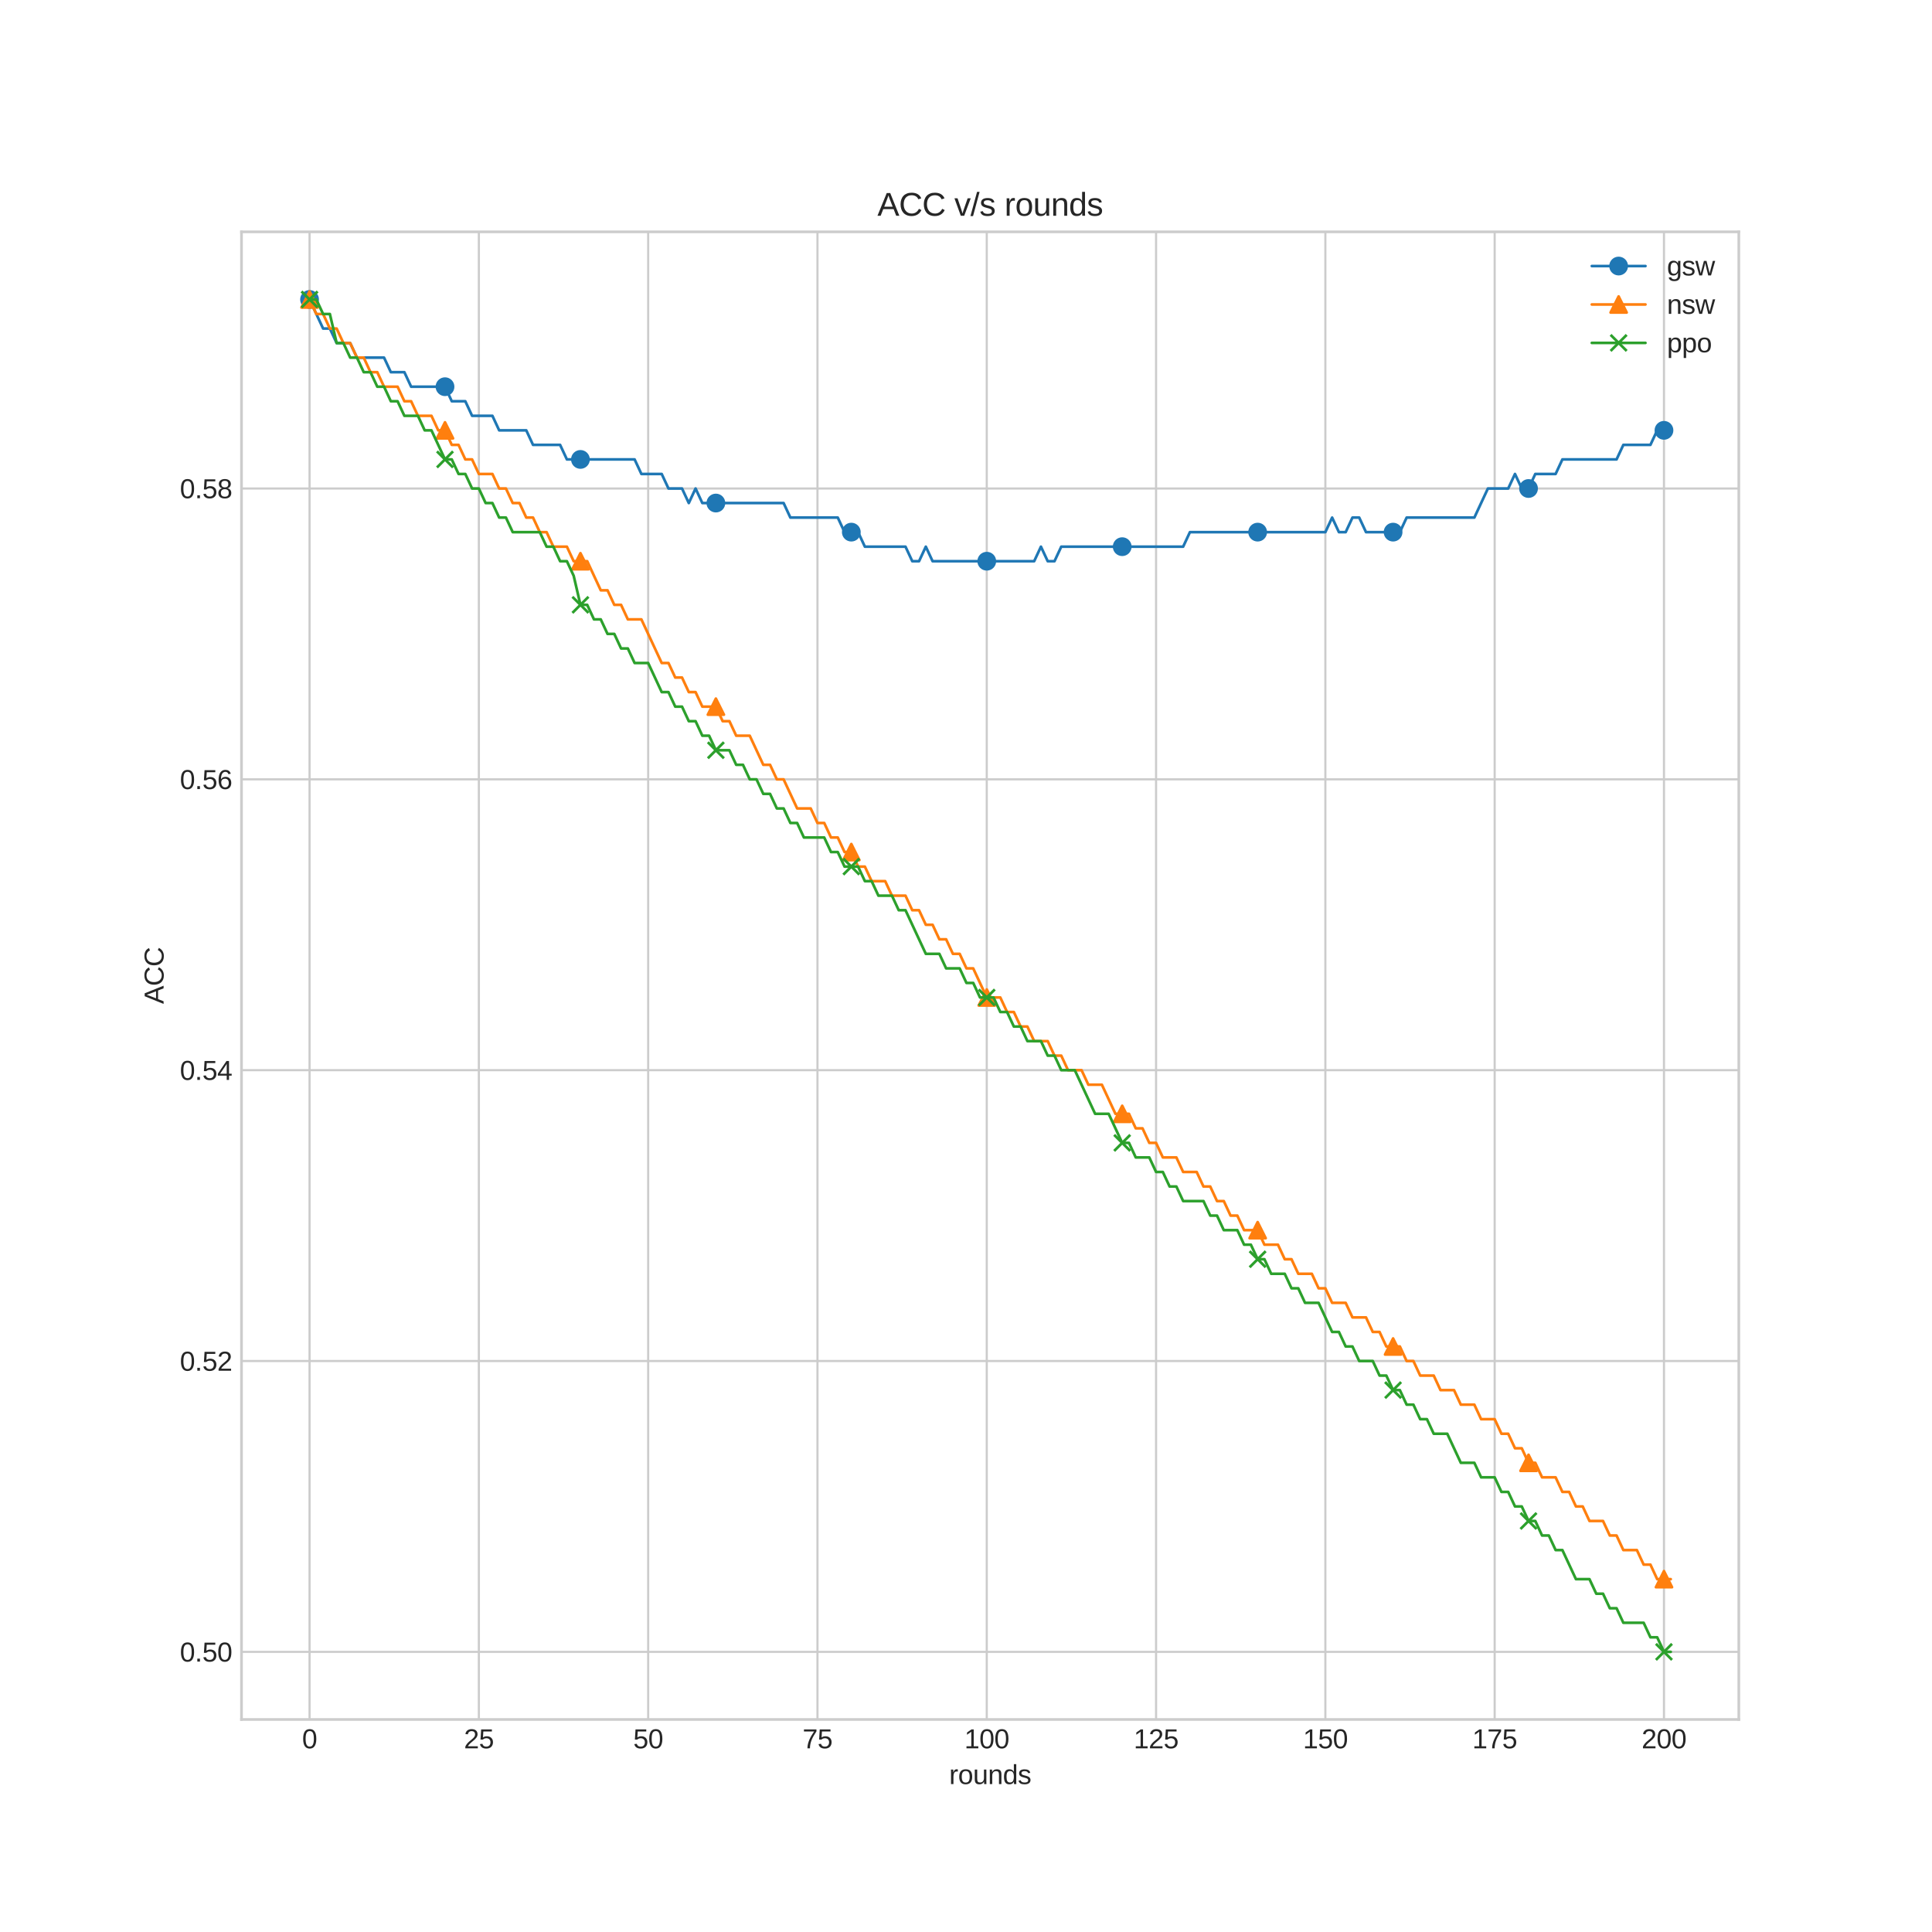<?xml version="1.0" encoding="utf-8" standalone="no"?>
<!DOCTYPE svg PUBLIC "-//W3C//DTD SVG 1.1//EN"
  "http://www.w3.org/Graphics/SVG/1.1/DTD/svg11.dtd">
<svg xmlns:xlink="http://www.w3.org/1999/xlink" width="720pt" height="720pt" viewBox="0 0 720 720" xmlns="http://www.w3.org/2000/svg" version="1.1">
 <defs>
  <style type="text/css">*{stroke-linejoin: round; stroke-linecap: butt}</style>
 </defs>
 <g id="figure_1">
  <g id="patch_1">
   <path d="M 0 720 
L 720 720 
L 720 0 
L 0 0 
z
" style="fill: #ffffff"/>
  </g>
  <g id="axes_1">
   <g id="patch_2">
    <path d="M 90 640.8 
L 648 640.8 
L 648 86.4 
L 90 86.4 
z
" style="fill: #ffffff"/>
   </g>
   <g id="matplotlib.axis_1">
    <g id="xtick_1">
     <g id="line2d_1">
      <path d="M 115.364 640.8 
L 115.364 86.4 
" clip-path="url(#pa8ed4e26de)" style="fill: none; stroke: #cccccc; stroke-width: 0.8; stroke-linecap: round"/>
     </g>
     <g id="line2d_2"/>
     <g id="text_1">
      <!-- 0 -->
      <g style="fill: #262626" transform="translate(112.583 651.547) scale(0.1 -0.1)">
       <defs>
        <path id="LiberationSans-30" d="M 3309 2203 
Q 3309 1569 3189 1136 
Q 3069 703 2861 436 
Q 2653 169 2372 53 
Q 2091 -63 1772 -63 
Q 1450 -63 1172 53 
Q 894 169 689 434 
Q 484 700 367 1133 
Q 250 1566 250 2203 
Q 250 2869 367 3305 
Q 484 3741 690 4000 
Q 897 4259 1178 4364 
Q 1459 4469 1791 4469 
Q 2106 4469 2382 4364 
Q 2659 4259 2865 4000 
Q 3072 3741 3190 3305 
Q 3309 2869 3309 2203 
z
M 2738 2203 
Q 2738 2728 2675 3076 
Q 2613 3425 2491 3633 
Q 2369 3841 2192 3927 
Q 2016 4013 1791 4013 
Q 1553 4013 1372 3925 
Q 1191 3838 1067 3630 
Q 944 3422 881 3073 
Q 819 2725 819 2203 
Q 819 1697 883 1350 
Q 947 1003 1070 792 
Q 1194 581 1372 489 
Q 1550 397 1778 397 
Q 2000 397 2178 489 
Q 2356 581 2479 792 
Q 2603 1003 2670 1350 
Q 2738 1697 2738 2203 
z
" transform="scale(0.016)"/>
       </defs>
       <use xlink:href="#LiberationSans-30"/>
      </g>
     </g>
    </g>
    <g id="xtick_2">
     <g id="line2d_3">
      <path d="M 178.457 640.8 
L 178.457 86.4 
" clip-path="url(#pa8ed4e26de)" style="fill: none; stroke: #cccccc; stroke-width: 0.8; stroke-linecap: round"/>
     </g>
     <g id="line2d_4"/>
     <g id="text_2">
      <!-- 25 -->
      <g style="fill: #262626" transform="translate(172.896 651.547) scale(0.1 -0.1)">
       <defs>
        <path id="LiberationSans-32" d="M 322 0 
L 322 397 
Q 481 763 711 1042 
Q 941 1322 1194 1548 
Q 1447 1775 1695 1969 
Q 1944 2163 2144 2356 
Q 2344 2550 2467 2762 
Q 2591 2975 2591 3244 
Q 2591 3431 2534 3573 
Q 2478 3716 2372 3812 
Q 2266 3909 2117 3957 
Q 1969 4006 1788 4006 
Q 1619 4006 1470 3959 
Q 1322 3913 1206 3819 
Q 1091 3725 1017 3586 
Q 944 3447 922 3263 
L 347 3316 
Q 375 3553 478 3762 
Q 581 3972 762 4130 
Q 944 4288 1198 4378 
Q 1453 4469 1788 4469 
Q 2116 4469 2372 4391 
Q 2628 4313 2804 4159 
Q 2981 4006 3075 3781 
Q 3169 3556 3169 3263 
Q 3169 3041 3089 2841 
Q 3009 2641 2876 2459 
Q 2744 2278 2569 2109 
Q 2394 1941 2203 1780 
Q 2013 1619 1819 1461 
Q 1625 1303 1454 1143 
Q 1284 984 1150 820 
Q 1016 656 941 478 
L 3238 478 
L 3238 0 
L 322 0 
z
" transform="scale(0.016)"/>
        <path id="LiberationSans-35" d="M 3291 1434 
Q 3291 1103 3191 828 
Q 3091 553 2894 354 
Q 2697 156 2405 46 
Q 2113 -63 1728 -63 
Q 1381 -63 1123 18 
Q 866 100 687 242 
Q 509 384 404 575 
Q 300 766 256 984 
L 825 1050 
Q 859 925 921 808 
Q 984 691 1092 598 
Q 1200 506 1358 451 
Q 1516 397 1741 397 
Q 1959 397 2137 464 
Q 2316 531 2442 662 
Q 2569 794 2637 984 
Q 2706 1175 2706 1422 
Q 2706 1625 2640 1795 
Q 2575 1966 2453 2089 
Q 2331 2213 2154 2281 
Q 1978 2350 1753 2350 
Q 1613 2350 1494 2325 
Q 1375 2300 1273 2256 
Q 1172 2213 1089 2155 
Q 1006 2097 934 2034 
L 384 2034 
L 531 4403 
L 3034 4403 
L 3034 3925 
L 1044 3925 
L 959 2528 
Q 1109 2644 1334 2726 
Q 1559 2809 1869 2809 
Q 2197 2809 2459 2709 
Q 2722 2609 2906 2426 
Q 3091 2244 3191 1991 
Q 3291 1738 3291 1434 
z
" transform="scale(0.016)"/>
       </defs>
       <use xlink:href="#LiberationSans-32"/>
       <use xlink:href="#LiberationSans-35" x="55.615"/>
      </g>
     </g>
    </g>
    <g id="xtick_3">
     <g id="line2d_5">
      <path d="M 241.551 640.8 
L 241.551 86.4 
" clip-path="url(#pa8ed4e26de)" style="fill: none; stroke: #cccccc; stroke-width: 0.8; stroke-linecap: round"/>
     </g>
     <g id="line2d_6"/>
     <g id="text_3">
      <!-- 50 -->
      <g style="fill: #262626" transform="translate(235.99 651.547) scale(0.1 -0.1)">
       <use xlink:href="#LiberationSans-35"/>
       <use xlink:href="#LiberationSans-30" x="55.615"/>
      </g>
     </g>
    </g>
    <g id="xtick_4">
     <g id="line2d_7">
      <path d="M 304.645 640.8 
L 304.645 86.4 
" clip-path="url(#pa8ed4e26de)" style="fill: none; stroke: #cccccc; stroke-width: 0.8; stroke-linecap: round"/>
     </g>
     <g id="line2d_8"/>
     <g id="text_4">
      <!-- 75 -->
      <g style="fill: #262626" transform="translate(299.084 651.547) scale(0.1 -0.1)">
       <defs>
        <path id="LiberationSans-37" d="M 3238 3947 
Q 2906 3441 2628 2973 
Q 2350 2506 2150 2032 
Q 1950 1559 1839 1061 
Q 1728 563 1728 0 
L 1141 0 
Q 1141 528 1266 1036 
Q 1391 1544 1603 2033 
Q 1816 2522 2097 2994 
Q 2378 3466 2694 3925 
L 328 3925 
L 328 4403 
L 3238 4403 
L 3238 3947 
z
" transform="scale(0.016)"/>
       </defs>
       <use xlink:href="#LiberationSans-37"/>
       <use xlink:href="#LiberationSans-35" x="55.615"/>
      </g>
     </g>
    </g>
    <g id="xtick_5">
     <g id="line2d_9">
      <path d="M 367.738 640.8 
L 367.738 86.4 
" clip-path="url(#pa8ed4e26de)" style="fill: none; stroke: #cccccc; stroke-width: 0.8; stroke-linecap: round"/>
     </g>
     <g id="line2d_10"/>
     <g id="text_5">
      <!-- 100 -->
      <g style="fill: #262626" transform="translate(359.397 651.547) scale(0.1 -0.1)">
       <defs>
        <path id="LiberationSans-31" d="M 488 0 
L 488 478 
L 1609 478 
L 1609 3866 
L 616 3156 
L 616 3688 
L 1656 4403 
L 2175 4403 
L 2175 478 
L 3247 478 
L 3247 0 
L 488 0 
z
" transform="scale(0.016)"/>
       </defs>
       <use xlink:href="#LiberationSans-31"/>
       <use xlink:href="#LiberationSans-30" x="55.615"/>
       <use xlink:href="#LiberationSans-30" x="111.23"/>
      </g>
     </g>
    </g>
    <g id="xtick_6">
     <g id="line2d_11">
      <path d="M 430.832 640.8 
L 430.832 86.4 
" clip-path="url(#pa8ed4e26de)" style="fill: none; stroke: #cccccc; stroke-width: 0.8; stroke-linecap: round"/>
     </g>
     <g id="line2d_12"/>
     <g id="text_6">
      <!-- 125 -->
      <g style="fill: #262626" transform="translate(422.49 651.547) scale(0.1 -0.1)">
       <use xlink:href="#LiberationSans-31"/>
       <use xlink:href="#LiberationSans-32" x="55.615"/>
       <use xlink:href="#LiberationSans-35" x="111.23"/>
      </g>
     </g>
    </g>
    <g id="xtick_7">
     <g id="line2d_13">
      <path d="M 493.925 640.8 
L 493.925 86.4 
" clip-path="url(#pa8ed4e26de)" style="fill: none; stroke: #cccccc; stroke-width: 0.8; stroke-linecap: round"/>
     </g>
     <g id="line2d_14"/>
     <g id="text_7">
      <!-- 150 -->
      <g style="fill: #262626" transform="translate(485.584 651.547) scale(0.1 -0.1)">
       <use xlink:href="#LiberationSans-31"/>
       <use xlink:href="#LiberationSans-35" x="55.615"/>
       <use xlink:href="#LiberationSans-30" x="111.23"/>
      </g>
     </g>
    </g>
    <g id="xtick_8">
     <g id="line2d_15">
      <path d="M 557.019 640.8 
L 557.019 86.4 
" clip-path="url(#pa8ed4e26de)" style="fill: none; stroke: #cccccc; stroke-width: 0.8; stroke-linecap: round"/>
     </g>
     <g id="line2d_16"/>
     <g id="text_8">
      <!-- 175 -->
      <g style="fill: #262626" transform="translate(548.678 651.547) scale(0.1 -0.1)">
       <use xlink:href="#LiberationSans-31"/>
       <use xlink:href="#LiberationSans-37" x="55.615"/>
       <use xlink:href="#LiberationSans-35" x="111.23"/>
      </g>
     </g>
    </g>
    <g id="xtick_9">
     <g id="line2d_17">
      <path d="M 620.113 640.8 
L 620.113 86.4 
" clip-path="url(#pa8ed4e26de)" style="fill: none; stroke: #cccccc; stroke-width: 0.8; stroke-linecap: round"/>
     </g>
     <g id="line2d_18"/>
     <g id="text_9">
      <!-- 200 -->
      <g style="fill: #262626" transform="translate(611.771 651.547) scale(0.1 -0.1)">
       <use xlink:href="#LiberationSans-32"/>
       <use xlink:href="#LiberationSans-30" x="55.615"/>
       <use xlink:href="#LiberationSans-30" x="111.23"/>
      </g>
     </g>
    </g>
    <g id="text_10">
     <!-- rounds -->
     <g style="fill: #262626" transform="translate(353.713 664.869) scale(0.1 -0.1)">
      <defs>
       <path id="LiberationSans-72" d="M 444 0 
L 444 2594 
Q 444 2700 442 2811 
Q 441 2922 437 3025 
Q 434 3128 431 3218 
Q 428 3309 425 3381 
L 956 3381 
Q 959 3309 964 3217 
Q 969 3125 973 3028 
Q 978 2931 979 2842 
Q 981 2753 981 2691 
L 994 2691 
Q 1053 2884 1120 3026 
Q 1188 3169 1278 3261 
Q 1369 3353 1494 3398 
Q 1619 3444 1797 3444 
Q 1866 3444 1928 3433 
Q 1991 3422 2025 3413 
L 2025 2897 
Q 1969 2913 1894 2920 
Q 1819 2928 1725 2928 
Q 1531 2928 1395 2840 
Q 1259 2753 1173 2598 
Q 1088 2444 1047 2230 
Q 1006 2016 1006 1763 
L 1006 0 
L 444 0 
z
" transform="scale(0.016)"/>
       <path id="LiberationSans-6f" d="M 3291 1694 
Q 3291 806 2900 371 
Q 2509 -63 1766 -63 
Q 1413 -63 1134 43 
Q 856 150 664 369 
Q 472 588 370 917 
Q 269 1247 269 1694 
Q 269 3444 1784 3444 
Q 2178 3444 2464 3334 
Q 2750 3225 2933 3006 
Q 3116 2788 3203 2459 
Q 3291 2131 3291 1694 
z
M 2700 1694 
Q 2700 2088 2639 2344 
Q 2578 2600 2461 2753 
Q 2344 2906 2175 2967 
Q 2006 3028 1794 3028 
Q 1578 3028 1404 2964 
Q 1231 2900 1109 2745 
Q 988 2591 923 2334 
Q 859 2078 859 1694 
Q 859 1300 928 1042 
Q 997 784 1117 631 
Q 1238 478 1402 415 
Q 1566 353 1759 353 
Q 1975 353 2150 414 
Q 2325 475 2447 628 
Q 2569 781 2634 1040 
Q 2700 1300 2700 1694 
z
" transform="scale(0.016)"/>
       <path id="LiberationSans-75" d="M 981 3381 
L 981 1238 
Q 981 991 1017 825 
Q 1053 659 1134 557 
Q 1216 456 1348 414 
Q 1481 372 1678 372 
Q 1878 372 2039 442 
Q 2200 513 2314 645 
Q 2428 778 2490 973 
Q 2553 1169 2553 1422 
L 2553 3381 
L 3116 3381 
L 3116 722 
Q 3116 616 3117 498 
Q 3119 381 3122 276 
Q 3125 172 3128 97 
Q 3131 22 3134 0 
L 2603 0 
Q 2600 16 2597 84 
Q 2594 153 2589 242 
Q 2584 331 2581 423 
Q 2578 516 2578 578 
L 2569 578 
Q 2488 431 2391 312 
Q 2294 194 2166 111 
Q 2038 28 1872 -17 
Q 1706 -63 1488 -63 
Q 1206 -63 1003 6 
Q 800 75 669 219 
Q 538 363 477 588 
Q 416 813 416 1128 
L 416 3381 
L 981 3381 
z
" transform="scale(0.016)"/>
       <path id="LiberationSans-6e" d="M 2578 0 
L 2578 2144 
Q 2578 2391 2542 2556 
Q 2506 2722 2425 2823 
Q 2344 2925 2211 2967 
Q 2078 3009 1881 3009 
Q 1681 3009 1520 2939 
Q 1359 2869 1245 2736 
Q 1131 2603 1068 2408 
Q 1006 2213 1006 1959 
L 1006 0 
L 444 0 
L 444 2659 
Q 444 2766 442 2883 
Q 441 3000 437 3104 
Q 434 3209 431 3284 
Q 428 3359 425 3381 
L 956 3381 
Q 959 3366 962 3297 
Q 966 3228 970 3139 
Q 975 3050 978 2958 
Q 981 2866 981 2803 
L 991 2803 
Q 1072 2950 1169 3069 
Q 1266 3188 1394 3270 
Q 1522 3353 1687 3398 
Q 1853 3444 2072 3444 
Q 2353 3444 2556 3375 
Q 2759 3306 2890 3162 
Q 3022 3019 3083 2792 
Q 3144 2566 3144 2253 
L 3144 0 
L 2578 0 
z
" transform="scale(0.016)"/>
       <path id="LiberationSans-64" d="M 2566 544 
Q 2409 219 2151 78 
Q 1894 -63 1513 -63 
Q 872 -63 570 368 
Q 269 800 269 1675 
Q 269 3444 1513 3444 
Q 1897 3444 2153 3303 
Q 2409 3163 2566 2856 
L 2572 2856 
Q 2572 2888 2570 2955 
Q 2569 3022 2567 3095 
Q 2566 3169 2566 3234 
Q 2566 3300 2566 3328 
L 2566 4638 
L 3128 4638 
L 3128 697 
Q 3128 575 3129 462 
Q 3131 350 3134 256 
Q 3138 163 3141 95 
Q 3144 28 3147 0 
L 2609 0 
Q 2603 31 2598 89 
Q 2594 147 2589 222 
Q 2584 297 2581 380 
Q 2578 463 2578 544 
L 2566 544 
z
M 859 1694 
Q 859 1344 903 1094 
Q 947 844 1044 683 
Q 1141 522 1291 447 
Q 1441 372 1656 372 
Q 1878 372 2048 444 
Q 2219 516 2333 677 
Q 2447 838 2506 1097 
Q 2566 1356 2566 1731 
Q 2566 2091 2506 2339 
Q 2447 2588 2331 2741 
Q 2216 2894 2048 2961 
Q 1881 3028 1663 3028 
Q 1456 3028 1306 2956 
Q 1156 2884 1056 2725 
Q 956 2566 907 2311 
Q 859 2056 859 1694 
z
" transform="scale(0.016)"/>
       <path id="LiberationSans-73" d="M 2969 934 
Q 2969 697 2876 511 
Q 2784 325 2609 198 
Q 2434 72 2179 4 
Q 1925 -63 1597 -63 
Q 1303 -63 1067 -17 
Q 831 28 653 128 
Q 475 228 354 392 
Q 234 556 178 794 
L 675 891 
Q 747 619 972 492 
Q 1197 366 1597 366 
Q 1778 366 1929 391 
Q 2081 416 2190 477 
Q 2300 538 2361 639 
Q 2422 741 2422 891 
Q 2422 1044 2350 1142 
Q 2278 1241 2150 1306 
Q 2022 1372 1839 1420 
Q 1656 1469 1438 1528 
Q 1234 1581 1034 1647 
Q 834 1713 673 1820 
Q 513 1928 413 2087 
Q 313 2247 313 2488 
Q 313 2950 642 3192 
Q 972 3434 1603 3434 
Q 2163 3434 2492 3237 
Q 2822 3041 2909 2606 
L 2403 2544 
Q 2375 2675 2300 2764 
Q 2225 2853 2119 2908 
Q 2013 2963 1880 2986 
Q 1747 3009 1603 3009 
Q 1222 3009 1040 2893 
Q 859 2778 859 2544 
Q 859 2406 926 2317 
Q 994 2228 1114 2167 
Q 1234 2106 1403 2061 
Q 1572 2016 1775 1966 
Q 1909 1931 2050 1892 
Q 2191 1853 2323 1798 
Q 2456 1744 2573 1670 
Q 2691 1597 2778 1494 
Q 2866 1391 2917 1253 
Q 2969 1116 2969 934 
z
" transform="scale(0.016)"/>
      </defs>
      <use xlink:href="#LiberationSans-72"/>
      <use xlink:href="#LiberationSans-6f" x="33.301"/>
      <use xlink:href="#LiberationSans-75" x="88.916"/>
      <use xlink:href="#LiberationSans-6e" x="144.531"/>
      <use xlink:href="#LiberationSans-64" x="200.146"/>
      <use xlink:href="#LiberationSans-73" x="255.762"/>
     </g>
    </g>
   </g>
   <g id="matplotlib.axis_2">
    <g id="ytick_1">
     <g id="line2d_19">
      <path d="M 90 615.6 
L 648 615.6 
" clip-path="url(#pa8ed4e26de)" style="fill: none; stroke: #cccccc; stroke-width: 0.8; stroke-linecap: round"/>
     </g>
     <g id="line2d_20"/>
     <g id="text_11">
      <!-- 0.50 -->
      <g style="fill: #262626" transform="translate(67.039 619.223) scale(0.1 -0.1)">
       <defs>
        <path id="LiberationSans-2e" d="M 584 0 
L 584 684 
L 1194 684 
L 1194 0 
L 584 0 
z
" transform="scale(0.016)"/>
       </defs>
       <use xlink:href="#LiberationSans-30"/>
       <use xlink:href="#LiberationSans-2e" x="55.615"/>
       <use xlink:href="#LiberationSans-35" x="83.398"/>
       <use xlink:href="#LiberationSans-30" x="139.014"/>
      </g>
     </g>
    </g>
    <g id="ytick_2">
     <g id="line2d_21">
      <path d="M 90 507.213 
L 648 507.213 
" clip-path="url(#pa8ed4e26de)" style="fill: none; stroke: #cccccc; stroke-width: 0.8; stroke-linecap: round"/>
     </g>
     <g id="line2d_22"/>
     <g id="text_12">
      <!-- 0.52 -->
      <g style="fill: #262626" transform="translate(67.039 510.836) scale(0.1 -0.1)">
       <use xlink:href="#LiberationSans-30"/>
       <use xlink:href="#LiberationSans-2e" x="55.615"/>
       <use xlink:href="#LiberationSans-35" x="83.398"/>
       <use xlink:href="#LiberationSans-32" x="139.014"/>
      </g>
     </g>
    </g>
    <g id="ytick_3">
     <g id="line2d_23">
      <path d="M 90 398.826 
L 648 398.826 
" clip-path="url(#pa8ed4e26de)" style="fill: none; stroke: #cccccc; stroke-width: 0.8; stroke-linecap: round"/>
     </g>
     <g id="line2d_24"/>
     <g id="text_13">
      <!-- 0.54 -->
      <g style="fill: #262626" transform="translate(67.039 402.449) scale(0.1 -0.1)">
       <defs>
        <path id="LiberationSans-34" d="M 2753 997 
L 2753 0 
L 2222 0 
L 2222 997 
L 147 997 
L 147 1434 
L 2163 4403 
L 2753 4403 
L 2753 1441 
L 3372 1441 
L 3372 997 
L 2753 997 
z
M 2222 3769 
Q 2216 3753 2191 3708 
Q 2166 3663 2134 3606 
Q 2103 3550 2070 3492 
Q 2038 3434 2013 3397 
L 884 1734 
Q 869 1709 839 1668 
Q 809 1628 778 1586 
Q 747 1544 715 1503 
Q 684 1463 666 1441 
L 2222 1441 
L 2222 3769 
z
" transform="scale(0.016)"/>
       </defs>
       <use xlink:href="#LiberationSans-30"/>
       <use xlink:href="#LiberationSans-2e" x="55.615"/>
       <use xlink:href="#LiberationSans-35" x="83.398"/>
       <use xlink:href="#LiberationSans-34" x="139.014"/>
      </g>
     </g>
    </g>
    <g id="ytick_4">
     <g id="line2d_25">
      <path d="M 90 290.439 
L 648 290.439 
" clip-path="url(#pa8ed4e26de)" style="fill: none; stroke: #cccccc; stroke-width: 0.8; stroke-linecap: round"/>
     </g>
     <g id="line2d_26"/>
     <g id="text_14">
      <!-- 0.56 -->
      <g style="fill: #262626" transform="translate(67.039 294.062) scale(0.1 -0.1)">
       <defs>
        <path id="LiberationSans-36" d="M 3278 1441 
Q 3278 1109 3186 832 
Q 3094 556 2914 357 
Q 2734 159 2468 48 
Q 2203 -63 1856 -63 
Q 1472 -63 1184 84 
Q 897 231 706 507 
Q 516 784 420 1186 
Q 325 1588 325 2100 
Q 325 2688 433 3131 
Q 541 3575 744 3872 
Q 947 4169 1239 4319 
Q 1531 4469 1900 4469 
Q 2125 4469 2322 4422 
Q 2519 4375 2680 4270 
Q 2841 4166 2962 3994 
Q 3084 3822 3156 3572 
L 2619 3475 
Q 2531 3759 2339 3886 
Q 2147 4013 1894 4013 
Q 1663 4013 1475 3903 
Q 1288 3794 1156 3576 
Q 1025 3359 954 3031 
Q 884 2703 884 2266 
Q 1038 2550 1316 2698 
Q 1594 2847 1953 2847 
Q 2253 2847 2497 2750 
Q 2741 2653 2914 2470 
Q 3088 2288 3183 2027 
Q 3278 1766 3278 1441 
z
M 2706 1416 
Q 2706 1644 2650 1828 
Q 2594 2013 2481 2142 
Q 2369 2272 2203 2342 
Q 2038 2413 1819 2413 
Q 1666 2413 1509 2367 
Q 1353 2322 1226 2220 
Q 1100 2119 1020 1953 
Q 941 1788 941 1550 
Q 941 1306 1003 1095 
Q 1066 884 1183 728 
Q 1300 572 1465 481 
Q 1631 391 1838 391 
Q 2041 391 2202 461 
Q 2363 531 2475 664 
Q 2588 797 2647 987 
Q 2706 1178 2706 1416 
z
" transform="scale(0.016)"/>
       </defs>
       <use xlink:href="#LiberationSans-30"/>
       <use xlink:href="#LiberationSans-2e" x="55.615"/>
       <use xlink:href="#LiberationSans-35" x="83.398"/>
       <use xlink:href="#LiberationSans-36" x="139.014"/>
      </g>
     </g>
    </g>
    <g id="ytick_5">
     <g id="line2d_27">
      <path d="M 90 182.052 
L 648 182.052 
" clip-path="url(#pa8ed4e26de)" style="fill: none; stroke: #cccccc; stroke-width: 0.8; stroke-linecap: round"/>
     </g>
     <g id="line2d_28"/>
     <g id="text_15">
      <!-- 0.58 -->
      <g style="fill: #262626" transform="translate(67.039 185.675) scale(0.1 -0.1)">
       <defs>
        <path id="LiberationSans-38" d="M 3281 1228 
Q 3281 947 3192 711 
Q 3103 475 2920 303 
Q 2738 131 2453 34 
Q 2169 -63 1781 -63 
Q 1394 -63 1111 34 
Q 828 131 642 301 
Q 456 472 367 708 
Q 278 944 278 1222 
Q 278 1463 351 1650 
Q 425 1838 548 1973 
Q 672 2109 830 2192 
Q 988 2275 1156 2303 
L 1156 2316 
Q 972 2359 826 2456 
Q 681 2553 582 2689 
Q 484 2825 432 2990 
Q 381 3156 381 3341 
Q 381 3572 470 3776 
Q 559 3981 734 4136 
Q 909 4291 1168 4380 
Q 1428 4469 1769 4469 
Q 2128 4469 2392 4378 
Q 2656 4288 2829 4133 
Q 3003 3978 3087 3772 
Q 3172 3566 3172 3334 
Q 3172 3153 3120 2987 
Q 3069 2822 2970 2686 
Q 2872 2550 2726 2454 
Q 2581 2359 2391 2322 
L 2391 2309 
Q 2581 2278 2743 2195 
Q 2906 2113 3025 1977 
Q 3144 1841 3212 1653 
Q 3281 1466 3281 1228 
z
M 2588 3303 
Q 2588 3469 2545 3606 
Q 2503 3744 2406 3842 
Q 2309 3941 2153 3995 
Q 1997 4050 1769 4050 
Q 1547 4050 1394 3995 
Q 1241 3941 1142 3842 
Q 1044 3744 1000 3606 
Q 956 3469 956 3303 
Q 956 3172 990 3034 
Q 1025 2897 1115 2784 
Q 1206 2672 1365 2600 
Q 1525 2528 1775 2528 
Q 2041 2528 2202 2600 
Q 2363 2672 2448 2784 
Q 2534 2897 2561 3034 
Q 2588 3172 2588 3303 
z
M 2697 1281 
Q 2697 1441 2653 1589 
Q 2609 1738 2503 1852 
Q 2397 1966 2217 2036 
Q 2038 2106 1769 2106 
Q 1522 2106 1348 2036 
Q 1175 1966 1067 1850 
Q 959 1734 909 1582 
Q 859 1431 859 1269 
Q 859 1066 909 898 
Q 959 731 1068 611 
Q 1178 491 1356 425 
Q 1534 359 1788 359 
Q 2044 359 2219 425 
Q 2394 491 2500 611 
Q 2606 731 2651 901 
Q 2697 1072 2697 1281 
z
" transform="scale(0.016)"/>
       </defs>
       <use xlink:href="#LiberationSans-30"/>
       <use xlink:href="#LiberationSans-2e" x="55.615"/>
       <use xlink:href="#LiberationSans-35" x="83.398"/>
       <use xlink:href="#LiberationSans-38" x="139.014"/>
      </g>
     </g>
    </g>
    <g id="text_16">
     <!-- ACC -->
     <g style="fill: #262626" transform="translate(60.964 374.157) rotate(-90) scale(0.1 -0.1)">
      <defs>
       <path id="LiberationSans-41" d="M 3647 0 
L 3144 1288 
L 1138 1288 
L 631 0 
L 13 0 
L 1809 4403 
L 2488 4403 
L 4256 0 
L 3647 0 
z
M 2400 3206 
Q 2350 3331 2304 3459 
Q 2259 3588 2225 3692 
Q 2191 3797 2167 3867 
Q 2144 3938 2141 3953 
Q 2134 3938 2112 3866 
Q 2091 3794 2055 3687 
Q 2019 3581 1973 3453 
Q 1928 3325 1881 3200 
L 1319 1753 
L 2966 1753 
L 2400 3206 
z
" transform="scale(0.016)"/>
       <path id="LiberationSans-43" d="M 2475 3981 
Q 2100 3981 1811 3856 
Q 1522 3731 1326 3500 
Q 1131 3269 1031 2944 
Q 931 2619 931 2222 
Q 931 1825 1039 1495 
Q 1147 1166 1348 928 
Q 1550 691 1842 559 
Q 2134 428 2500 428 
Q 2756 428 2967 495 
Q 3178 563 3348 684 
Q 3519 806 3653 973 
Q 3788 1141 3891 1344 
L 4378 1100 
Q 4259 853 4084 640 
Q 3909 428 3673 272 
Q 3438 116 3139 26 
Q 2841 -63 2472 -63 
Q 1938 -63 1536 107 
Q 1134 278 864 583 
Q 594 888 459 1306 
Q 325 1725 325 2222 
Q 325 2738 467 3153 
Q 609 3569 882 3861 
Q 1156 4153 1556 4311 
Q 1956 4469 2469 4469 
Q 3172 4469 3644 4194 
Q 4116 3919 4338 3378 
L 3772 3191 
Q 3709 3347 3603 3489 
Q 3497 3631 3337 3740 
Q 3178 3850 2964 3915 
Q 2750 3981 2475 3981 
z
" transform="scale(0.016)"/>
      </defs>
      <use xlink:href="#LiberationSans-41"/>
      <use xlink:href="#LiberationSans-43" x="66.699"/>
      <use xlink:href="#LiberationSans-43" x="138.916"/>
     </g>
    </g>
   </g>
   <g id="line2d_29">
    <path d="M 115.364 111.6 
L 120.411 122.439 
L 122.935 122.439 
L 125.459 127.858 
L 130.506 127.858 
L 133.03 133.277 
L 143.125 133.277 
L 145.649 138.697 
L 150.696 138.697 
L 153.22 144.116 
L 165.839 144.116 
L 168.362 149.535 
L 173.41 149.535 
L 175.934 154.955 
L 183.505 154.955 
L 186.028 160.374 
L 196.123 160.374 
L 198.647 165.794 
L 208.742 165.794 
L 211.266 171.213 
L 236.503 171.213 
L 239.027 176.632 
L 246.598 176.632 
L 249.122 182.052 
L 254.17 182.052 
L 256.693 187.471 
L 259.217 182.052 
L 261.741 187.471 
L 292.026 187.471 
L 294.55 192.89 
L 312.216 192.89 
L 314.739 198.31 
L 319.787 198.31 
L 322.311 203.729 
L 337.453 203.729 
L 339.977 209.148 
L 342.501 209.148 
L 345.024 203.729 
L 347.548 209.148 
L 385.404 209.148 
L 387.928 203.729 
L 390.452 209.148 
L 392.976 209.148 
L 395.499 203.729 
L 440.927 203.729 
L 443.45 198.31 
L 493.925 198.31 
L 496.449 192.89 
L 498.973 198.31 
L 501.497 198.31 
L 504.02 192.89 
L 506.544 192.89 
L 509.068 198.31 
L 521.687 198.31 
L 524.21 192.89 
L 549.448 192.89 
L 554.495 182.052 
L 562.066 182.052 
L 564.59 176.632 
L 567.114 182.052 
L 569.638 182.052 
L 572.161 176.632 
L 579.733 176.632 
L 582.256 171.213 
L 602.446 171.213 
L 604.97 165.794 
L 615.065 165.794 
L 617.589 160.374 
L 622.636 160.374 
L 622.636 160.374 
" clip-path="url(#pa8ed4e26de)" style="fill: none; stroke: #1f77b4; stroke-linecap: round"/>
    <defs>
     <path id="m8e76792b73" d="M 0 3 
C 0.796 3 1.559 2.684 2.121 2.121 
C 2.684 1.559 3 0.796 3 0 
C 3 -0.796 2.684 -1.559 2.121 -2.121 
C 1.559 -2.684 0.796 -3 0 -3 
C -0.796 -3 -1.559 -2.684 -2.121 -2.121 
C -2.684 -1.559 -3 -0.796 -3 0 
C -3 0.796 -2.684 1.559 -2.121 2.121 
C -1.559 2.684 -0.796 3 0 3 
z
" style="stroke: #1f77b4"/>
    </defs>
    <g clip-path="url(#pa8ed4e26de)">
     <use xlink:href="#m8e76792b73" x="115.364" y="111.6" style="fill: #1f77b4; stroke: #1f77b4"/>
     <use xlink:href="#m8e76792b73" x="165.839" y="144.116" style="fill: #1f77b4; stroke: #1f77b4"/>
     <use xlink:href="#m8e76792b73" x="216.313" y="171.213" style="fill: #1f77b4; stroke: #1f77b4"/>
     <use xlink:href="#m8e76792b73" x="266.788" y="187.471" style="fill: #1f77b4; stroke: #1f77b4"/>
     <use xlink:href="#m8e76792b73" x="317.263" y="198.31" style="fill: #1f77b4; stroke: #1f77b4"/>
     <use xlink:href="#m8e76792b73" x="367.738" y="209.148" style="fill: #1f77b4; stroke: #1f77b4"/>
     <use xlink:href="#m8e76792b73" x="418.213" y="203.729" style="fill: #1f77b4; stroke: #1f77b4"/>
     <use xlink:href="#m8e76792b73" x="468.688" y="198.31" style="fill: #1f77b4; stroke: #1f77b4"/>
     <use xlink:href="#m8e76792b73" x="519.163" y="198.31" style="fill: #1f77b4; stroke: #1f77b4"/>
     <use xlink:href="#m8e76792b73" x="569.638" y="182.052" style="fill: #1f77b4; stroke: #1f77b4"/>
     <use xlink:href="#m8e76792b73" x="620.113" y="160.374" style="fill: #1f77b4; stroke: #1f77b4"/>
    </g>
   </g>
   <g id="line2d_30">
    <path d="M 115.364 111.6 
L 117.887 117.019 
L 120.411 117.019 
L 122.935 122.439 
L 125.459 122.439 
L 127.982 127.858 
L 130.506 127.858 
L 133.03 133.277 
L 135.554 133.277 
L 138.077 138.697 
L 140.601 138.697 
L 143.125 144.116 
L 148.172 144.116 
L 150.696 149.535 
L 153.22 149.535 
L 155.744 154.955 
L 160.791 154.955 
L 163.315 160.374 
L 165.839 160.374 
L 168.362 165.794 
L 170.886 165.794 
L 173.41 171.213 
L 175.934 171.213 
L 178.457 176.632 
L 183.505 176.632 
L 186.028 182.052 
L 188.552 182.052 
L 191.076 187.471 
L 193.6 187.471 
L 196.123 192.89 
L 198.647 192.89 
L 201.171 198.31 
L 203.695 198.31 
L 206.218 203.729 
L 211.266 203.729 
L 213.79 209.148 
L 218.837 209.148 
L 223.885 219.987 
L 226.408 219.987 
L 228.932 225.406 
L 231.456 225.406 
L 233.98 230.826 
L 239.027 230.826 
L 246.598 247.084 
L 249.122 247.084 
L 251.646 252.503 
L 254.17 252.503 
L 256.693 257.923 
L 259.217 257.923 
L 261.741 263.342 
L 266.788 263.342 
L 269.312 268.761 
L 271.836 268.761 
L 274.36 274.181 
L 279.407 274.181 
L 284.455 285.019 
L 286.978 285.019 
L 289.502 290.439 
L 292.026 290.439 
L 297.073 301.277 
L 302.121 301.277 
L 304.645 306.697 
L 307.168 306.697 
L 309.692 312.116 
L 312.216 312.116 
L 314.739 317.535 
L 317.263 317.535 
L 319.787 322.955 
L 322.311 322.955 
L 324.834 328.374 
L 329.882 328.374 
L 332.406 333.794 
L 337.453 333.794 
L 339.977 339.213 
L 342.501 339.213 
L 345.024 344.632 
L 347.548 344.632 
L 350.072 350.052 
L 352.596 350.052 
L 355.119 355.471 
L 357.643 355.471 
L 360.167 360.89 
L 362.691 360.89 
L 367.738 371.729 
L 372.786 371.729 
L 375.309 377.148 
L 377.833 377.148 
L 380.357 382.568 
L 382.881 382.568 
L 385.404 387.987 
L 390.452 387.987 
L 392.976 393.406 
L 395.499 393.406 
L 398.023 398.826 
L 403.071 398.826 
L 405.594 404.245 
L 410.642 404.245 
L 415.689 415.084 
L 420.737 415.084 
L 423.261 420.503 
L 425.784 420.503 
L 428.308 425.923 
L 430.832 425.923 
L 433.355 431.342 
L 438.403 431.342 
L 440.927 436.761 
L 445.974 436.761 
L 448.498 442.181 
L 451.022 442.181 
L 453.545 447.6 
L 456.069 447.6 
L 458.593 453.019 
L 461.117 453.019 
L 463.64 458.439 
L 468.688 458.439 
L 471.212 463.858 
L 476.259 463.858 
L 478.783 469.277 
L 481.307 469.277 
L 483.83 474.697 
L 488.878 474.697 
L 491.402 480.116 
L 493.925 480.116 
L 496.449 485.535 
L 501.497 485.535 
L 504.02 490.955 
L 509.068 490.955 
L 511.592 496.374 
L 514.115 496.374 
L 516.639 501.794 
L 521.687 501.794 
L 524.21 507.213 
L 526.734 507.213 
L 529.258 512.632 
L 534.305 512.632 
L 536.829 518.052 
L 541.877 518.052 
L 544.4 523.471 
L 549.448 523.471 
L 551.972 528.89 
L 557.019 528.89 
L 559.543 534.31 
L 562.066 534.31 
L 564.59 539.729 
L 567.114 539.729 
L 569.638 545.148 
L 572.161 545.148 
L 574.685 550.568 
L 579.733 550.568 
L 582.256 555.987 
L 584.78 555.987 
L 587.304 561.406 
L 589.828 561.406 
L 592.351 566.826 
L 597.399 566.826 
L 599.923 572.245 
L 602.446 572.245 
L 604.97 577.665 
L 610.018 577.665 
L 612.541 583.084 
L 615.065 583.084 
L 617.589 588.503 
L 622.636 588.503 
L 622.636 588.503 
" clip-path="url(#pa8ed4e26de)" style="fill: none; stroke: #ff7f0e; stroke-linecap: round"/>
    <defs>
     <path id="m5be525efe7" d="M 0 -3 
L -3 3 
L 3 3 
z
" style="stroke: #ff7f0e; stroke-linejoin: miter"/>
    </defs>
    <g clip-path="url(#pa8ed4e26de)">
     <use xlink:href="#m5be525efe7" x="115.364" y="111.6" style="fill: #ff7f0e; stroke: #ff7f0e; stroke-linejoin: miter"/>
     <use xlink:href="#m5be525efe7" x="165.839" y="160.374" style="fill: #ff7f0e; stroke: #ff7f0e; stroke-linejoin: miter"/>
     <use xlink:href="#m5be525efe7" x="216.313" y="209.148" style="fill: #ff7f0e; stroke: #ff7f0e; stroke-linejoin: miter"/>
     <use xlink:href="#m5be525efe7" x="266.788" y="263.342" style="fill: #ff7f0e; stroke: #ff7f0e; stroke-linejoin: miter"/>
     <use xlink:href="#m5be525efe7" x="317.263" y="317.535" style="fill: #ff7f0e; stroke: #ff7f0e; stroke-linejoin: miter"/>
     <use xlink:href="#m5be525efe7" x="367.738" y="371.729" style="fill: #ff7f0e; stroke: #ff7f0e; stroke-linejoin: miter"/>
     <use xlink:href="#m5be525efe7" x="418.213" y="415.084" style="fill: #ff7f0e; stroke: #ff7f0e; stroke-linejoin: miter"/>
     <use xlink:href="#m5be525efe7" x="468.688" y="458.439" style="fill: #ff7f0e; stroke: #ff7f0e; stroke-linejoin: miter"/>
     <use xlink:href="#m5be525efe7" x="519.163" y="501.794" style="fill: #ff7f0e; stroke: #ff7f0e; stroke-linejoin: miter"/>
     <use xlink:href="#m5be525efe7" x="569.638" y="545.148" style="fill: #ff7f0e; stroke: #ff7f0e; stroke-linejoin: miter"/>
     <use xlink:href="#m5be525efe7" x="620.113" y="588.503" style="fill: #ff7f0e; stroke: #ff7f0e; stroke-linejoin: miter"/>
    </g>
   </g>
   <g id="line2d_31">
    <path d="M 115.364 111.6 
L 117.887 111.6 
L 120.411 117.019 
L 122.935 117.019 
L 125.459 127.858 
L 127.982 127.858 
L 130.506 133.277 
L 133.03 133.277 
L 135.554 138.697 
L 138.077 138.697 
L 140.601 144.116 
L 143.125 144.116 
L 145.649 149.535 
L 148.172 149.535 
L 150.696 154.955 
L 155.744 154.955 
L 158.267 160.374 
L 160.791 160.374 
L 165.839 171.213 
L 168.362 171.213 
L 170.886 176.632 
L 173.41 176.632 
L 175.934 182.052 
L 178.457 182.052 
L 180.981 187.471 
L 183.505 187.471 
L 186.028 192.89 
L 188.552 192.89 
L 191.076 198.31 
L 201.171 198.31 
L 203.695 203.729 
L 206.218 203.729 
L 208.742 209.148 
L 211.266 209.148 
L 213.79 214.568 
L 216.313 225.406 
L 218.837 225.406 
L 221.361 230.826 
L 223.885 230.826 
L 226.408 236.245 
L 228.932 236.245 
L 231.456 241.665 
L 233.98 241.665 
L 236.503 247.084 
L 241.551 247.084 
L 246.598 257.923 
L 249.122 257.923 
L 251.646 263.342 
L 254.17 263.342 
L 256.693 268.761 
L 259.217 268.761 
L 261.741 274.181 
L 264.265 274.181 
L 266.788 279.6 
L 271.836 279.6 
L 274.36 285.019 
L 276.883 285.019 
L 279.407 290.439 
L 281.931 290.439 
L 284.455 295.858 
L 286.978 295.858 
L 289.502 301.277 
L 292.026 301.277 
L 294.55 306.697 
L 297.073 306.697 
L 299.597 312.116 
L 307.168 312.116 
L 309.692 317.535 
L 312.216 317.535 
L 314.739 322.955 
L 319.787 322.955 
L 322.311 328.374 
L 324.834 328.374 
L 327.358 333.794 
L 332.406 333.794 
L 334.929 339.213 
L 337.453 339.213 
L 345.024 355.471 
L 350.072 355.471 
L 352.596 360.89 
L 357.643 360.89 
L 360.167 366.31 
L 362.691 366.31 
L 365.214 371.729 
L 370.262 371.729 
L 372.786 377.148 
L 375.309 377.148 
L 377.833 382.568 
L 380.357 382.568 
L 382.881 387.987 
L 387.928 387.987 
L 390.452 393.406 
L 392.976 393.406 
L 395.499 398.826 
L 400.547 398.826 
L 408.118 415.084 
L 413.166 415.084 
L 418.213 425.923 
L 420.737 425.923 
L 423.261 431.342 
L 428.308 431.342 
L 430.832 436.761 
L 433.355 436.761 
L 435.879 442.181 
L 438.403 442.181 
L 440.927 447.6 
L 448.498 447.6 
L 451.022 453.019 
L 453.545 453.019 
L 456.069 458.439 
L 461.117 458.439 
L 463.64 463.858 
L 466.164 463.858 
L 468.688 469.277 
L 471.212 469.277 
L 473.735 474.697 
L 478.783 474.697 
L 481.307 480.116 
L 483.83 480.116 
L 486.354 485.535 
L 491.402 485.535 
L 496.449 496.374 
L 498.973 496.374 
L 501.497 501.794 
L 504.02 501.794 
L 506.544 507.213 
L 511.592 507.213 
L 514.115 512.632 
L 516.639 512.632 
L 519.163 518.052 
L 521.687 518.052 
L 524.21 523.471 
L 526.734 523.471 
L 529.258 528.89 
L 531.782 528.89 
L 534.305 534.31 
L 539.353 534.31 
L 544.4 545.148 
L 549.448 545.148 
L 551.972 550.568 
L 557.019 550.568 
L 559.543 555.987 
L 562.066 555.987 
L 564.59 561.406 
L 567.114 561.406 
L 569.638 566.826 
L 572.161 566.826 
L 574.685 572.245 
L 577.209 572.245 
L 579.733 577.665 
L 582.256 577.665 
L 587.304 588.503 
L 592.351 588.503 
L 594.875 593.923 
L 597.399 593.923 
L 599.923 599.342 
L 602.446 599.342 
L 604.97 604.761 
L 612.541 604.761 
L 615.065 610.181 
L 617.589 610.181 
L 620.113 615.6 
L 622.636 615.6 
L 622.636 615.6 
" clip-path="url(#pa8ed4e26de)" style="fill: none; stroke: #2ca02c; stroke-linecap: round"/>
    <defs>
     <path id="m34661f23f5" d="M -3 3 
L 3 -3 
M -3 -3 
L 3 3 
" style="stroke: #2ca02c"/>
    </defs>
    <g clip-path="url(#pa8ed4e26de)">
     <use xlink:href="#m34661f23f5" x="115.364" y="111.6" style="fill: #2ca02c; stroke: #2ca02c"/>
     <use xlink:href="#m34661f23f5" x="165.839" y="171.213" style="fill: #2ca02c; stroke: #2ca02c"/>
     <use xlink:href="#m34661f23f5" x="216.313" y="225.406" style="fill: #2ca02c; stroke: #2ca02c"/>
     <use xlink:href="#m34661f23f5" x="266.788" y="279.6" style="fill: #2ca02c; stroke: #2ca02c"/>
     <use xlink:href="#m34661f23f5" x="317.263" y="322.955" style="fill: #2ca02c; stroke: #2ca02c"/>
     <use xlink:href="#m34661f23f5" x="367.738" y="371.729" style="fill: #2ca02c; stroke: #2ca02c"/>
     <use xlink:href="#m34661f23f5" x="418.213" y="425.923" style="fill: #2ca02c; stroke: #2ca02c"/>
     <use xlink:href="#m34661f23f5" x="468.688" y="469.277" style="fill: #2ca02c; stroke: #2ca02c"/>
     <use xlink:href="#m34661f23f5" x="519.163" y="518.052" style="fill: #2ca02c; stroke: #2ca02c"/>
     <use xlink:href="#m34661f23f5" x="569.638" y="566.826" style="fill: #2ca02c; stroke: #2ca02c"/>
     <use xlink:href="#m34661f23f5" x="620.113" y="615.6" style="fill: #2ca02c; stroke: #2ca02c"/>
    </g>
   </g>
   <g id="patch_3">
    <path d="M 90 640.8 
L 90 86.4 
" style="fill: none; stroke: #cccccc; stroke-linejoin: miter; stroke-linecap: square"/>
   </g>
   <g id="patch_4">
    <path d="M 648 640.8 
L 648 86.4 
" style="fill: none; stroke: #cccccc; stroke-linejoin: miter; stroke-linecap: square"/>
   </g>
   <g id="patch_5">
    <path d="M 90 640.8 
L 648 640.8 
" style="fill: none; stroke: #cccccc; stroke-linejoin: miter; stroke-linecap: square"/>
   </g>
   <g id="patch_6">
    <path d="M 90 86.4 
L 648 86.4 
" style="fill: none; stroke: #cccccc; stroke-linejoin: miter; stroke-linecap: square"/>
   </g>
   <g id="text_17">
    <!-- ACC v/s rounds -->
    <g style="fill: #262626" transform="translate(326.987 80.4) scale(0.12 -0.12)">
     <defs>
      <path id="LiberationSans-20" transform="scale(0.016)"/>
      <path id="LiberationSans-76" d="M 1916 0 
L 1250 0 
L 22 3381 
L 622 3381 
L 1366 1181 
Q 1388 1113 1417 1014 
Q 1447 916 1478 809 
Q 1509 703 1536 604 
Q 1563 506 1581 441 
Q 1600 506 1629 604 
Q 1659 703 1690 806 
Q 1722 909 1755 1007 
Q 1788 1106 1813 1175 
L 2581 3381 
L 3178 3381 
L 1916 0 
z
" transform="scale(0.016)"/>
      <path id="LiberationSans-2f" d="M 0 -63 
L 1284 4638 
L 1778 4638 
L 506 -63 
L 0 -63 
z
" transform="scale(0.016)"/>
     </defs>
     <use xlink:href="#LiberationSans-41"/>
     <use xlink:href="#LiberationSans-43" x="66.699"/>
     <use xlink:href="#LiberationSans-43" x="138.916"/>
     <use xlink:href="#LiberationSans-20" x="211.133"/>
     <use xlink:href="#LiberationSans-76" x="238.916"/>
     <use xlink:href="#LiberationSans-2f" x="288.916"/>
     <use xlink:href="#LiberationSans-73" x="316.699"/>
     <use xlink:href="#LiberationSans-20" x="366.699"/>
     <use xlink:href="#LiberationSans-72" x="394.482"/>
     <use xlink:href="#LiberationSans-6f" x="427.783"/>
     <use xlink:href="#LiberationSans-75" x="483.398"/>
     <use xlink:href="#LiberationSans-6e" x="539.014"/>
     <use xlink:href="#LiberationSans-64" x="594.629"/>
     <use xlink:href="#LiberationSans-73" x="650.244"/>
    </g>
   </g>
   <g id="legend_1">
    <g id="line2d_32">
     <path d="M 593.217 99.147 
L 603.217 99.147 
L 613.217 99.147 
" style="fill: none; stroke: #1f77b4; stroke-linecap: round"/>
     <g>
      <use xlink:href="#m8e76792b73" x="603.217" y="99.147" style="fill: #1f77b4; stroke: #1f77b4"/>
     </g>
    </g>
    <g id="text_18">
     <!-- gsw -->
     <g style="fill: #262626" transform="translate(621.217 102.647) scale(0.1 -0.1)">
      <defs>
       <path id="LiberationSans-67" d="M 1713 -1328 
Q 1422 -1328 1197 -1268 
Q 972 -1209 812 -1098 
Q 653 -988 553 -834 
Q 453 -681 409 -494 
L 975 -413 
Q 1031 -647 1223 -773 
Q 1416 -900 1728 -900 
Q 1919 -900 2075 -847 
Q 2231 -794 2340 -676 
Q 2450 -559 2509 -371 
Q 2569 -184 2569 84 
L 2569 628 
L 2563 628 
Q 2500 500 2408 383 
Q 2316 266 2183 175 
Q 2050 84 1875 29 
Q 1700 -25 1475 -25 
Q 1153 -25 923 83 
Q 694 191 548 406 
Q 403 622 336 942 
Q 269 1263 269 1684 
Q 269 2091 336 2416 
Q 403 2741 554 2967 
Q 706 3194 948 3314 
Q 1191 3434 1538 3434 
Q 1897 3434 2161 3270 
Q 2425 3106 2569 2803 
L 2575 2803 
Q 2575 2881 2579 2978 
Q 2584 3075 2589 3161 
Q 2594 3247 2600 3309 
Q 2606 3372 2613 3381 
L 3147 3381 
Q 3144 3353 3141 3286 
Q 3138 3219 3134 3125 
Q 3131 3031 3129 2917 
Q 3128 2803 3128 2681 
L 3128 97 
Q 3128 -613 2779 -970 
Q 2431 -1328 1713 -1328 
z
M 2569 1691 
Q 2569 2044 2492 2295 
Q 2416 2547 2291 2706 
Q 2166 2866 2005 2941 
Q 1844 3016 1675 3016 
Q 1459 3016 1304 2941 
Q 1150 2866 1048 2705 
Q 947 2544 898 2292 
Q 850 2041 850 1691 
Q 850 1325 898 1076 
Q 947 828 1047 675 
Q 1147 522 1300 456 
Q 1453 391 1666 391 
Q 1834 391 1995 462 
Q 2156 534 2284 690 
Q 2413 847 2491 1094 
Q 2569 1341 2569 1691 
z
" transform="scale(0.016)"/>
       <path id="LiberationSans-77" d="M 3669 0 
L 3016 0 
L 2475 2181 
Q 2450 2266 2423 2391 
Q 2397 2516 2372 2634 
Q 2341 2772 2313 2919 
Q 2284 2778 2253 2641 
Q 2228 2522 2198 2394 
Q 2169 2266 2144 2169 
L 1588 0 
L 938 0 
L -9 3381 
L 547 3381 
L 1119 1084 
Q 1141 1013 1162 908 
Q 1184 803 1206 703 
Q 1228 588 1253 466 
Q 1278 584 1306 697 
Q 1331 794 1356 894 
Q 1381 994 1400 1059 
L 2013 3381 
L 2616 3381 
L 3206 1059 
Q 3228 978 3253 875 
Q 3278 772 3300 681 
Q 3325 575 3350 466 
Q 3375 584 3400 697 
Q 3422 794 3445 898 
Q 3469 1003 3491 1084 
L 4088 3381 
L 4638 3381 
L 3669 0 
z
" transform="scale(0.016)"/>
      </defs>
      <use xlink:href="#LiberationSans-67"/>
      <use xlink:href="#LiberationSans-73" x="55.615"/>
      <use xlink:href="#LiberationSans-77" x="105.615"/>
     </g>
    </g>
    <g id="line2d_33">
     <path d="M 593.217 113.469 
L 603.217 113.469 
L 613.217 113.469 
" style="fill: none; stroke: #ff7f0e; stroke-linecap: round"/>
     <g>
      <use xlink:href="#m5be525efe7" x="603.217" y="113.469" style="fill: #ff7f0e; stroke: #ff7f0e; stroke-linejoin: miter"/>
     </g>
    </g>
    <g id="text_19">
     <!-- nsw -->
     <g style="fill: #262626" transform="translate(621.217 116.969) scale(0.1 -0.1)">
      <use xlink:href="#LiberationSans-6e"/>
      <use xlink:href="#LiberationSans-73" x="55.615"/>
      <use xlink:href="#LiberationSans-77" x="105.615"/>
     </g>
    </g>
    <g id="line2d_34">
     <path d="M 593.217 127.791 
L 603.217 127.791 
L 613.217 127.791 
" style="fill: none; stroke: #2ca02c; stroke-linecap: round"/>
     <g>
      <use xlink:href="#m34661f23f5" x="603.217" y="127.791" style="fill: #2ca02c; stroke: #2ca02c"/>
     </g>
    </g>
    <g id="text_20">
     <!-- ppo -->
     <g style="fill: #262626" transform="translate(621.217 131.291) scale(0.1 -0.1)">
      <defs>
       <path id="LiberationSans-70" d="M 3291 1706 
Q 3291 1322 3228 997 
Q 3166 672 3020 437 
Q 2875 203 2636 70 
Q 2397 -63 2047 -63 
Q 1684 -63 1412 75 
Q 1141 213 997 525 
L 981 525 
Q 984 519 986 469 
Q 988 419 989 344 
Q 991 269 992 176 
Q 994 84 994 -6 
L 994 -1328 
L 431 -1328 
L 431 2691 
Q 431 2813 429 2925 
Q 428 3038 425 3130 
Q 422 3222 419 3287 
Q 416 3353 413 3381 
L 956 3381 
Q 959 3372 964 3315 
Q 969 3259 973 3179 
Q 978 3100 983 3009 
Q 988 2919 988 2838 
L 1000 2838 
Q 1078 3000 1178 3114 
Q 1278 3228 1406 3301 
Q 1534 3375 1692 3408 
Q 1850 3441 2047 3441 
Q 2397 3441 2636 3316 
Q 2875 3191 3020 2964 
Q 3166 2738 3228 2417 
Q 3291 2097 3291 1706 
z
M 2700 1694 
Q 2700 2006 2662 2250 
Q 2625 2494 2533 2662 
Q 2441 2831 2287 2918 
Q 2134 3006 1903 3006 
Q 1716 3006 1550 2953 
Q 1384 2900 1261 2750 
Q 1138 2600 1066 2336 
Q 994 2072 994 1650 
Q 994 1291 1053 1042 
Q 1113 794 1227 641 
Q 1341 488 1509 420 
Q 1678 353 1897 353 
Q 2131 353 2286 443 
Q 2441 534 2533 706 
Q 2625 878 2662 1126 
Q 2700 1375 2700 1694 
z
" transform="scale(0.016)"/>
      </defs>
      <use xlink:href="#LiberationSans-70"/>
      <use xlink:href="#LiberationSans-70" x="55.615"/>
      <use xlink:href="#LiberationSans-6f" x="111.23"/>
     </g>
    </g>
   </g>
  </g>
 </g>
 <defs>
  <clipPath id="pa8ed4e26de">
   <rect x="90" y="86.4" width="558" height="554.4"/>
  </clipPath>
 </defs>
</svg>
